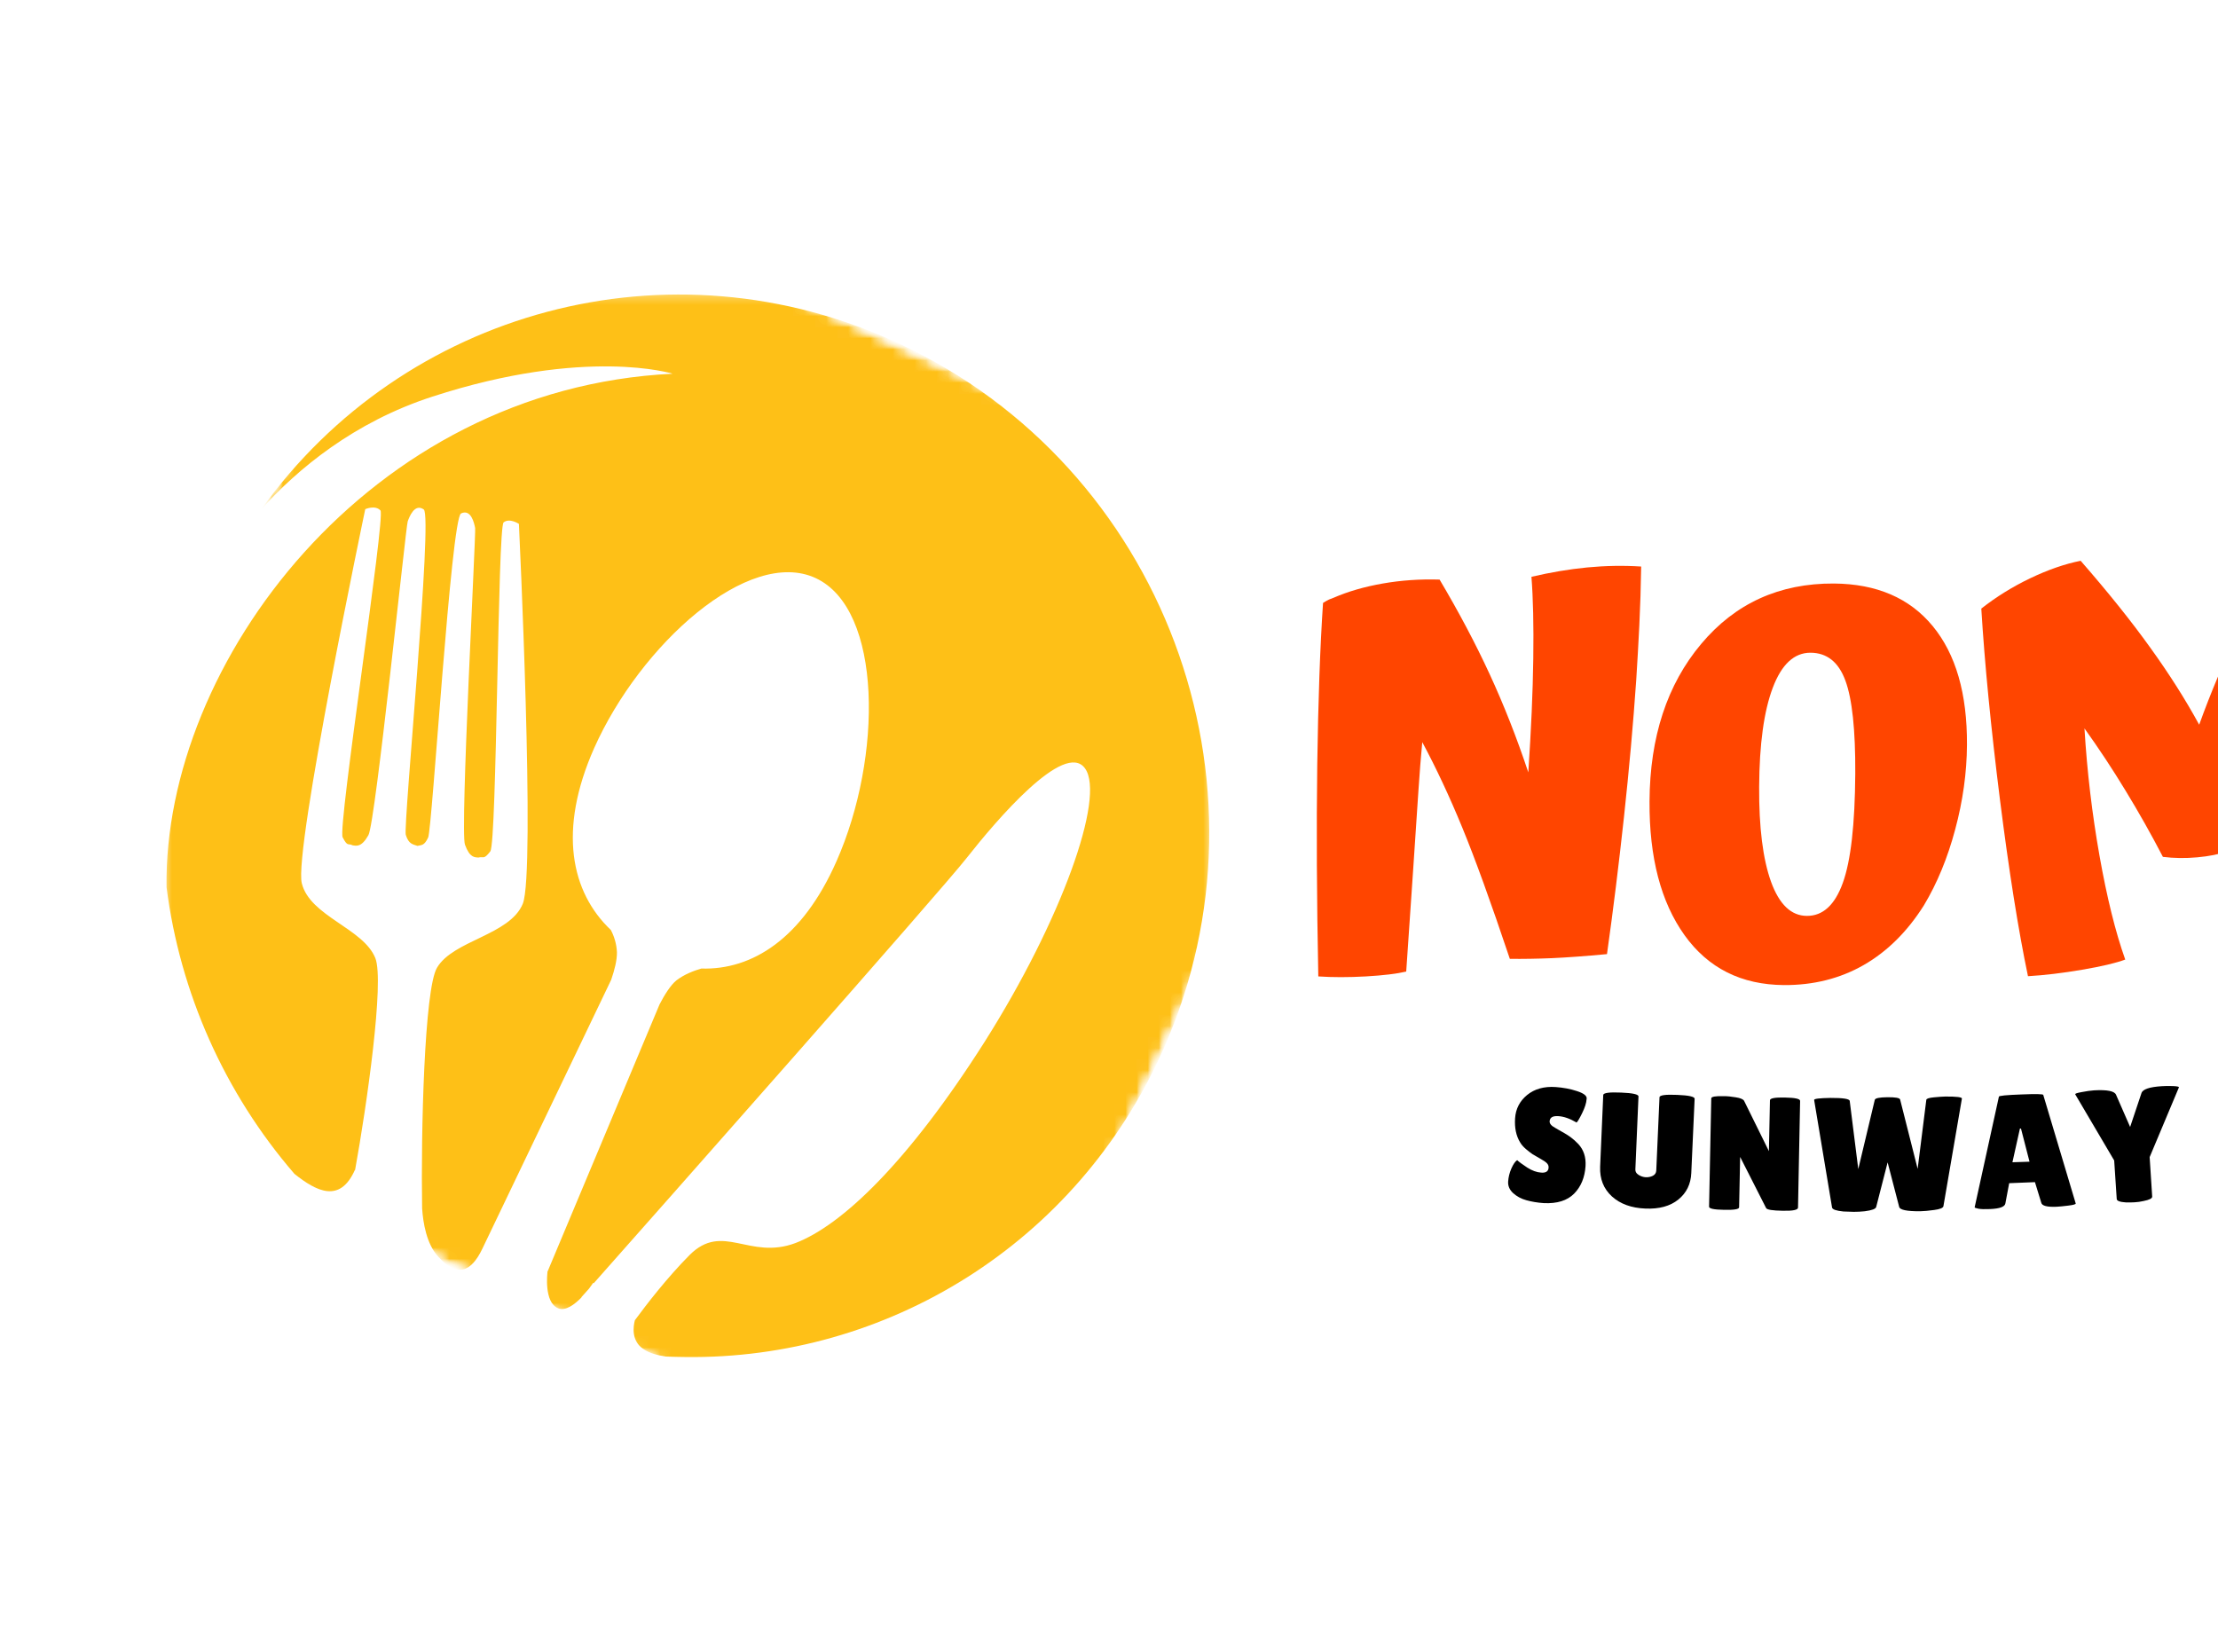 <svg width="200" height="149" viewBox="0 0 200 149" fill="none" xmlns="http://www.w3.org/2000/svg">
<g id="logo 1">
<g id="Clip path group">
<mask id="mask0_9_173" style="mask-type:luminance" maskUnits="userSpaceOnUse" x="14" y="26" width="96" height="97">
<g id="7246a15943">
<path id="Vector" d="M14.667 26.333H109.333V123H14.667V26.333Z" fill="white"/>
</g>
</mask>
<g mask="url(#mask0_9_173)">
<g id="Group">
<g id="Clip path group_2">
<mask id="mask1_9_173" style="mask-type:luminance" maskUnits="userSpaceOnUse" x="0" y="11" width="126" height="125">
<g id="a2aefadbc1">
<path id="Vector_2" d="M39.495 11.591L125.141 51.531L86.047 135.365L0.401 95.424L39.495 11.591Z" fill="white"/>
</g>
</mask>
<g mask="url(#mask1_9_173)">
<g id="Group_2">
<g id="Clip path group_3">
<mask id="mask2_9_173" style="mask-type:luminance" maskUnits="userSpaceOnUse" x="0" y="11" width="126" height="125">
<g id="b635c1a339">
<path id="Vector_3" d="M39.495 11.591L125.141 51.531L86.047 135.365L0.401 95.424L39.495 11.591Z" fill="white"/>
</g>
</mask>
<g mask="url(#mask2_9_173)">
<g id="Group_3">
<g id="Clip path group_4">
<mask id="mask3_9_173" style="mask-type:luminance" maskUnits="userSpaceOnUse" x="0" y="11" width="126" height="125">
<g id="6da0c5c37f">
<path id="Vector_4" d="M39.56 11.622L125.125 51.523L85.997 135.432L0.43 95.529L39.56 11.622Z" fill="white"/>
</g>
</mask>
<g mask="url(#mask3_9_173)">
<g id="Group_4">
<g id="Clip path group_5">
<mask id="mask4_9_173" style="mask-type:luminance" maskUnits="userSpaceOnUse" x="0" y="11" width="126" height="125">
<g id="6f6b82b867">
<path id="Vector_5" d="M39.56 11.622L125.026 51.479L85.903 135.372L0.435 95.516L39.56 11.622Z" fill="white"/>
</g>
</mask>
<g mask="url(#mask4_9_173)">
<g id="Group_5">
<path id="Vector_6" fill-rule="evenodd" clip-rule="evenodd" d="M104.927 94.555C115.552 70.552 104.875 42.081 81.091 30.99C60.3 21.292 36.37 28.055 23.57 45.909C26.833 42.297 31.904 38.06 38.982 35.766C52.867 31.253 60.654 33.698 60.654 33.698C33.208 35.026 14.727 59.883 15.018 80.003C16.229 89.497 20.24 98.539 26.549 105.846C28.531 107.43 30.651 108.526 32 105.495L32.018 105.503C33.07 99.719 34.675 88.469 33.844 86.391C32.758 83.69 27.943 82.63 27.211 79.635C26.49 76.622 32.935 45.911 32.935 45.911C32.935 45.911 33.823 45.513 34.307 46.026C34.776 46.573 30.438 74.602 30.896 75.497C31.357 76.391 31.383 76.008 31.787 76.219C32.136 76.271 32.594 76.419 33.221 75.307C33.859 74.18 36.604 47.404 36.763 47.016C36.911 46.604 37.386 45.354 38.211 45.938C39.044 46.503 36.346 74.44 36.591 75.279C36.854 76.125 37.229 76.125 37.641 76.273C38.013 76.182 38.255 76.273 38.607 75.518C38.971 74.787 40.677 46.714 41.573 46.297C42.477 45.865 42.763 47.182 42.844 47.615C42.93 48.05 41.474 74.969 41.927 76.164C42.359 77.354 42.802 77.297 43.141 77.323C43.617 77.195 43.602 77.56 44.211 76.768C44.81 75.953 44.873 47.552 45.411 47.102C45.958 46.677 46.792 47.24 46.792 47.24C46.792 47.24 48.3 78.677 47.141 81.492C45.974 84.326 40.873 84.776 39.409 87.253C38.261 89.154 37.948 102.146 38.063 108.956C38.151 110.271 38.461 112.148 39.49 113.284C41.203 115.203 42.471 114.742 43.498 112.589L55.112 88.346C55.409 87.474 55.641 86.596 55.63 85.867C55.599 85.086 55.359 84.38 55.078 83.854C51.49 80.448 50.294 74.87 53.57 67.469C57.745 58.096 67.521 49.318 73.557 52.13C79.594 54.945 79.583 68.279 75.427 77.662C72.346 84.646 67.823 87.474 63.24 87.333C62.604 87.518 61.706 87.846 60.982 88.409C60.487 88.812 59.932 89.672 59.477 90.557L49.346 114.724L49.365 114.732C49.365 114.732 49.021 117.445 50.333 117.969C51 118.237 51.81 117.628 52.443 116.979L52.422 116.969C52.422 116.969 52.664 116.688 53.115 116.195C53.346 115.885 53.49 115.669 53.49 115.669L53.536 115.711C59.232 109.286 84.891 80.276 87.177 77.349C89.766 74.057 96.003 66.701 97.844 69.294C99.685 71.883 95.708 82.995 88.787 93.938C81.844 104.87 75.888 110.495 71.724 112.086C67.552 113.648 65.18 110.172 62.182 113.164C60.159 115.201 58.268 117.654 57.248 119.044C57.102 119.591 56.906 120.904 58.011 121.638C58.573 122.031 59.344 122.216 60.042 122.32C60.628 122.331 61.224 122.367 61.82 122.362C79.857 122.589 97.086 112.263 104.927 94.555Z" fill="#FEC017"/>
</g>
</g>
</g>
</g>
</g>
</g>
</g>
</g>
</g>
</g>
</g>
</g>
</g>
</g>
</g>
<g id="Group_6">
<g id="Group_7">
<g id="Group_8">
<path id="Vector_7" d="M127.435 78.293L126.8 87.605C125.959 87.805 124.748 87.951 123.165 88.043C121.586 88.131 120.157 88.131 118.873 88.043C118.732 81.029 118.701 74.654 118.779 68.918C118.862 63.183 119.034 58.331 119.3 54.365C119.542 54.214 119.727 54.11 119.852 54.053C119.982 53.998 120.118 53.946 120.258 53.897C121.55 53.334 123.024 52.907 124.685 52.615C126.344 52.324 128.053 52.206 129.81 52.261C131.545 55.186 133.053 58.032 134.331 60.803C135.607 63.569 136.769 66.516 137.81 69.647C138.066 65.808 138.217 62.384 138.258 59.376C138.3 56.371 138.243 53.915 138.092 52.011C139.792 51.61 141.467 51.329 143.112 51.167C144.764 51.009 146.389 50.98 147.987 51.084C147.959 52.912 147.904 54.675 147.821 56.376C147.737 58.079 147.644 59.73 147.54 61.334C147.269 65.266 146.899 69.381 146.435 73.678C145.969 77.97 145.459 82.089 144.904 86.032C142.896 86.22 141.24 86.339 139.935 86.397C138.628 86.451 137.365 86.472 136.144 86.459C134.435 81.355 133.003 77.407 131.852 74.615C130.706 71.824 129.503 69.259 128.248 66.918C128.123 68.23 128.008 69.678 127.904 71.261C127.8 72.845 127.644 75.188 127.435 78.293Z" fill="#FF4500"/>
</g>
</g>
</g>
<g id="Group_9">
<g id="Group_10">
<g id="Group_11">
<path id="Vector_8" d="M165.364 52.616C169.219 52.645 172.187 53.923 174.271 56.449C176.359 58.978 177.391 62.551 177.364 67.168C177.349 69.676 176.995 72.218 176.302 74.793C175.614 77.371 174.672 79.653 173.479 81.637C171.984 84.007 170.172 85.801 168.042 87.022C165.917 88.236 163.523 88.837 160.864 88.824C157.016 88.796 154.026 87.298 151.896 84.324C149.763 81.345 148.711 77.322 148.739 72.251C148.773 66.447 150.325 61.718 153.396 58.064C156.463 54.405 160.453 52.59 165.364 52.616ZM162.927 82.585C164.37 82.593 165.45 81.603 166.167 79.616C166.888 77.632 167.263 74.343 167.292 69.751C167.312 65.809 167.013 63.009 166.396 61.356C165.784 59.697 164.739 58.864 163.26 58.856C161.786 58.85 160.651 59.903 159.854 62.012C159.055 64.124 158.646 67.103 158.625 70.949C158.604 74.611 158.961 77.465 159.698 79.512C160.44 81.554 161.516 82.58 162.927 82.585Z" fill="#FF4500"/>
</g>
</g>
</g>
<g id="Group_12">
<g id="Group_13">
<g id="Group_14">
<path id="Vector_9" d="M216.469 86.461C214.745 87.239 213.149 87.802 211.678 88.148C210.204 88.495 208.511 88.726 206.594 88.846C206.683 85.591 206.691 81.794 206.615 77.461C206.545 73.127 206.428 68.539 206.261 63.69C205.191 65.752 204.209 67.872 203.313 70.044C202.417 72.219 201.607 74.456 200.886 76.752C200.128 77.023 199.211 77.208 198.136 77.304C197.066 77.403 196.032 77.388 195.032 77.263C193.974 75.229 192.857 73.247 191.678 71.315C190.503 69.377 189.264 67.5 187.959 65.679C188.193 69.554 188.646 73.377 189.313 77.148C189.98 80.919 190.753 84.044 191.636 86.523C190.795 86.836 189.5 87.143 187.75 87.44C186 87.739 184.37 87.935 182.865 88.023C181.995 83.872 181.152 78.552 180.334 72.065C179.521 65.573 178.961 59.843 178.657 54.877C179.982 53.831 181.448 52.919 183.053 52.148C184.662 51.377 186.183 50.851 187.615 50.565C190.094 53.406 192.183 56.013 193.886 58.388C195.594 60.758 197.066 63.075 198.303 65.346C199.349 62.45 200.521 59.669 201.813 57.002C203.11 54.331 204.506 51.825 206 49.492C207.297 49.604 208.597 49.804 209.896 50.096C211.193 50.383 212.441 50.76 213.636 51.231C214.128 55.606 214.625 60.948 215.125 67.252C215.625 73.56 216.073 79.961 216.469 86.461Z" fill="#FF4500"/>
</g>
</g>
</g>
<g id="Group_15">
<g id="Group_16">
<g id="Group_17">
<path id="Vector_10" d="M136.805 104.61C136.977 104.772 137.279 104.993 137.711 105.277C138.148 105.556 138.57 105.709 138.982 105.735C139.398 105.764 139.617 105.616 139.638 105.288C139.651 105.142 139.602 105.012 139.492 104.892C139.38 104.775 139.172 104.631 138.867 104.465C138.568 104.298 138.346 104.17 138.2 104.079C138.055 103.983 137.857 103.829 137.607 103.621C137.362 103.413 137.182 103.204 137.065 102.996C136.711 102.413 136.56 101.694 136.617 100.84C136.672 99.986 137.034 99.285 137.7 98.736C138.372 98.189 139.227 97.949 140.263 98.017C140.964 98.066 141.607 98.189 142.19 98.381C142.773 98.569 143.068 98.785 143.075 99.027C143.075 99.056 143.07 99.084 143.065 99.111C143.044 99.452 142.909 99.876 142.659 100.381C142.409 100.889 142.242 101.168 142.159 101.215C141.555 100.86 141.005 100.67 140.513 100.642C140.018 100.608 139.758 100.762 139.732 101.1C139.716 101.316 139.888 101.517 140.242 101.704C140.318 101.746 140.424 101.808 140.565 101.892C140.703 101.97 140.862 102.058 141.044 102.163C141.232 102.267 141.43 102.397 141.638 102.548C141.852 102.702 142.081 102.907 142.325 103.163C142.805 103.683 143.018 104.345 142.971 105.142C142.901 106.178 142.557 107.006 141.94 107.631C141.32 108.256 140.411 108.54 139.211 108.485C138.628 108.444 138.102 108.355 137.638 108.225C137.18 108.1 136.784 107.889 136.45 107.59C136.117 107.285 135.964 106.933 135.992 106.538C136.018 106.137 136.117 105.743 136.284 105.36C136.456 104.972 136.63 104.722 136.805 104.61Z" fill="black"/>
</g>
</g>
</g>
<g id="Group_18">
<g id="Group_19">
<g id="Group_20">
<path id="Vector_11" d="M149.64 98.944C149.645 98.751 150.176 98.678 151.234 98.725C152.288 98.767 152.812 98.886 152.807 99.079L152.505 105.777C152.463 106.772 152.072 107.566 151.338 108.162C150.601 108.759 149.609 109.03 148.359 108.975C147.109 108.925 146.103 108.563 145.348 107.881C144.598 107.194 144.244 106.303 144.286 105.204L144.567 98.735C144.58 98.543 145.114 98.47 146.171 98.517C147.234 98.558 147.757 98.678 147.744 98.871L147.463 105.454C147.455 105.649 147.549 105.808 147.744 105.933C147.952 106.066 148.171 106.139 148.4 106.152C148.635 106.16 148.851 106.116 149.046 106.017C149.239 105.912 149.34 105.754 149.348 105.537L149.64 98.944Z" fill="black"/>
</g>
</g>
</g>
<g id="Group_21">
<g id="Group_22">
<g id="Group_23">
<path id="Vector_12" d="M162.13 108.892C162.122 109.101 161.661 109.194 160.745 109.173C159.828 109.158 159.331 109.08 159.255 108.934L156.911 104.319L156.818 108.861C156.818 109.035 156.364 109.111 155.463 109.09C154.56 109.075 154.109 108.983 154.109 108.809L154.307 99.038C154.307 98.887 154.693 98.819 155.463 98.84C155.76 98.84 156.112 98.877 156.516 98.944C156.924 99.007 157.174 99.111 157.266 99.257L159.505 103.798L159.599 99.215C159.599 99.028 160.049 98.944 160.953 98.965C161.862 98.981 162.318 99.08 162.318 99.267L162.13 108.892Z" fill="black"/>
</g>
</g>
</g>
<g id="Group_24">
<g id="Group_25">
<g id="Group_26">
<path id="Vector_13" d="M163.584 99.187C163.555 99.077 164.048 99.015 165.063 98.999C166.188 98.994 166.764 99.082 166.792 99.27L167.563 105.416L169.053 99.166C169.1 99.02 169.48 98.944 170.188 98.937C170.902 98.931 171.285 98.996 171.334 99.135L172.917 105.395L173.699 99.166C173.719 99.062 173.943 98.989 174.376 98.947C174.805 98.905 175.149 98.882 175.407 98.874C176.433 98.869 176.933 98.931 176.907 99.062L175.24 108.77C175.199 108.924 174.92 109.036 174.407 109.103C173.891 109.174 173.472 109.213 173.147 109.218C171.938 109.226 171.305 109.093 171.251 108.822L170.209 104.812L169.178 108.832C169.136 109.007 168.792 109.135 168.147 109.218C167.818 109.254 167.49 109.27 167.157 109.27L166.219 109.239C165.579 109.176 165.24 109.059 165.199 108.885L163.584 99.187Z" fill="black"/>
</g>
</g>
</g>
<g id="Group_27">
<g id="Group_28">
<g id="Group_29">
<path id="Vector_14" d="M185.442 108.812C184.593 108.848 184.135 108.729 184.067 108.458L183.494 106.593L181.171 106.687L180.828 108.51C180.778 108.817 180.317 108.986 179.442 109.02C178.976 109.041 178.63 109.031 178.401 108.989C178.171 108.942 178.057 108.9 178.057 108.864L180.244 98.885C180.244 98.802 180.911 98.736 182.244 98.687C183.578 98.632 184.244 98.645 184.244 98.729L187.171 108.52C187.177 108.591 186.955 108.653 186.505 108.708C186.052 108.765 185.698 108.799 185.442 108.812ZM181.463 104.801L183.005 104.749L182.234 101.76H182.14L181.463 104.801Z" fill="black"/>
</g>
</g>
</g>
<g id="Group_30">
<g id="Group_31">
<g id="Group_32">
<path id="Vector_15" d="M193.098 98.566C193.207 98.219 193.819 98.011 194.931 97.941C195.215 97.92 195.551 97.917 195.941 97.93C196.329 97.946 196.506 97.988 196.473 98.055L193.837 104.337L194.066 107.899C194.072 108.06 193.811 108.191 193.285 108.295C193.014 108.357 192.746 108.396 192.483 108.409C192.217 108.425 191.954 108.428 191.691 108.42C191.15 108.386 190.874 108.282 190.868 108.107L190.639 104.639L187.129 98.68C187.082 98.618 187.275 98.55 187.712 98.472C188.142 98.389 188.509 98.337 188.816 98.316C190.004 98.248 190.665 98.378 190.806 98.712L192.077 101.618L193.098 98.566Z" fill="black"/>
</g>
</g>
</g>
<g id="Group_33">
<g id="Group_34">
<g id="Group_35">
<path id="Vector_16" d="M234.06 49.992C234.06 50.77 233.997 51.513 233.872 52.221C233.747 52.929 233.57 53.559 233.341 54.117C231.429 54.101 229.362 53.945 227.132 53.648C224.903 53.356 223.112 52.994 221.757 52.565C221.757 51.872 221.786 51.333 221.841 50.95C221.89 50.562 221.971 50.205 222.08 49.877C224.468 48.309 226.33 46.783 227.664 45.304C228.997 43.825 229.664 42.549 229.664 41.471C229.664 40.929 229.565 40.52 229.372 40.242C229.185 39.966 228.903 39.825 228.528 39.825C228.083 39.825 227.726 40.072 227.455 40.565C227.185 41.059 226.924 41.937 226.674 43.2C225.737 43.2 224.895 43.132 224.153 42.992C223.416 42.854 222.75 42.635 222.153 42.336C222.617 40.58 223.395 39.273 224.487 38.419C225.583 37.559 227.028 37.127 228.82 37.127C230.57 37.127 231.992 37.562 233.091 38.429C234.195 39.291 234.747 40.406 234.747 41.773C234.747 43.19 234.221 44.502 233.174 45.711C232.132 46.919 230.252 48.398 227.539 50.148C230.01 50.148 231.573 50.138 232.226 50.117C232.885 50.091 233.497 50.049 234.06 49.992Z" fill="#FF4500"/>
</g>
</g>
</g>
</g>
</svg>
